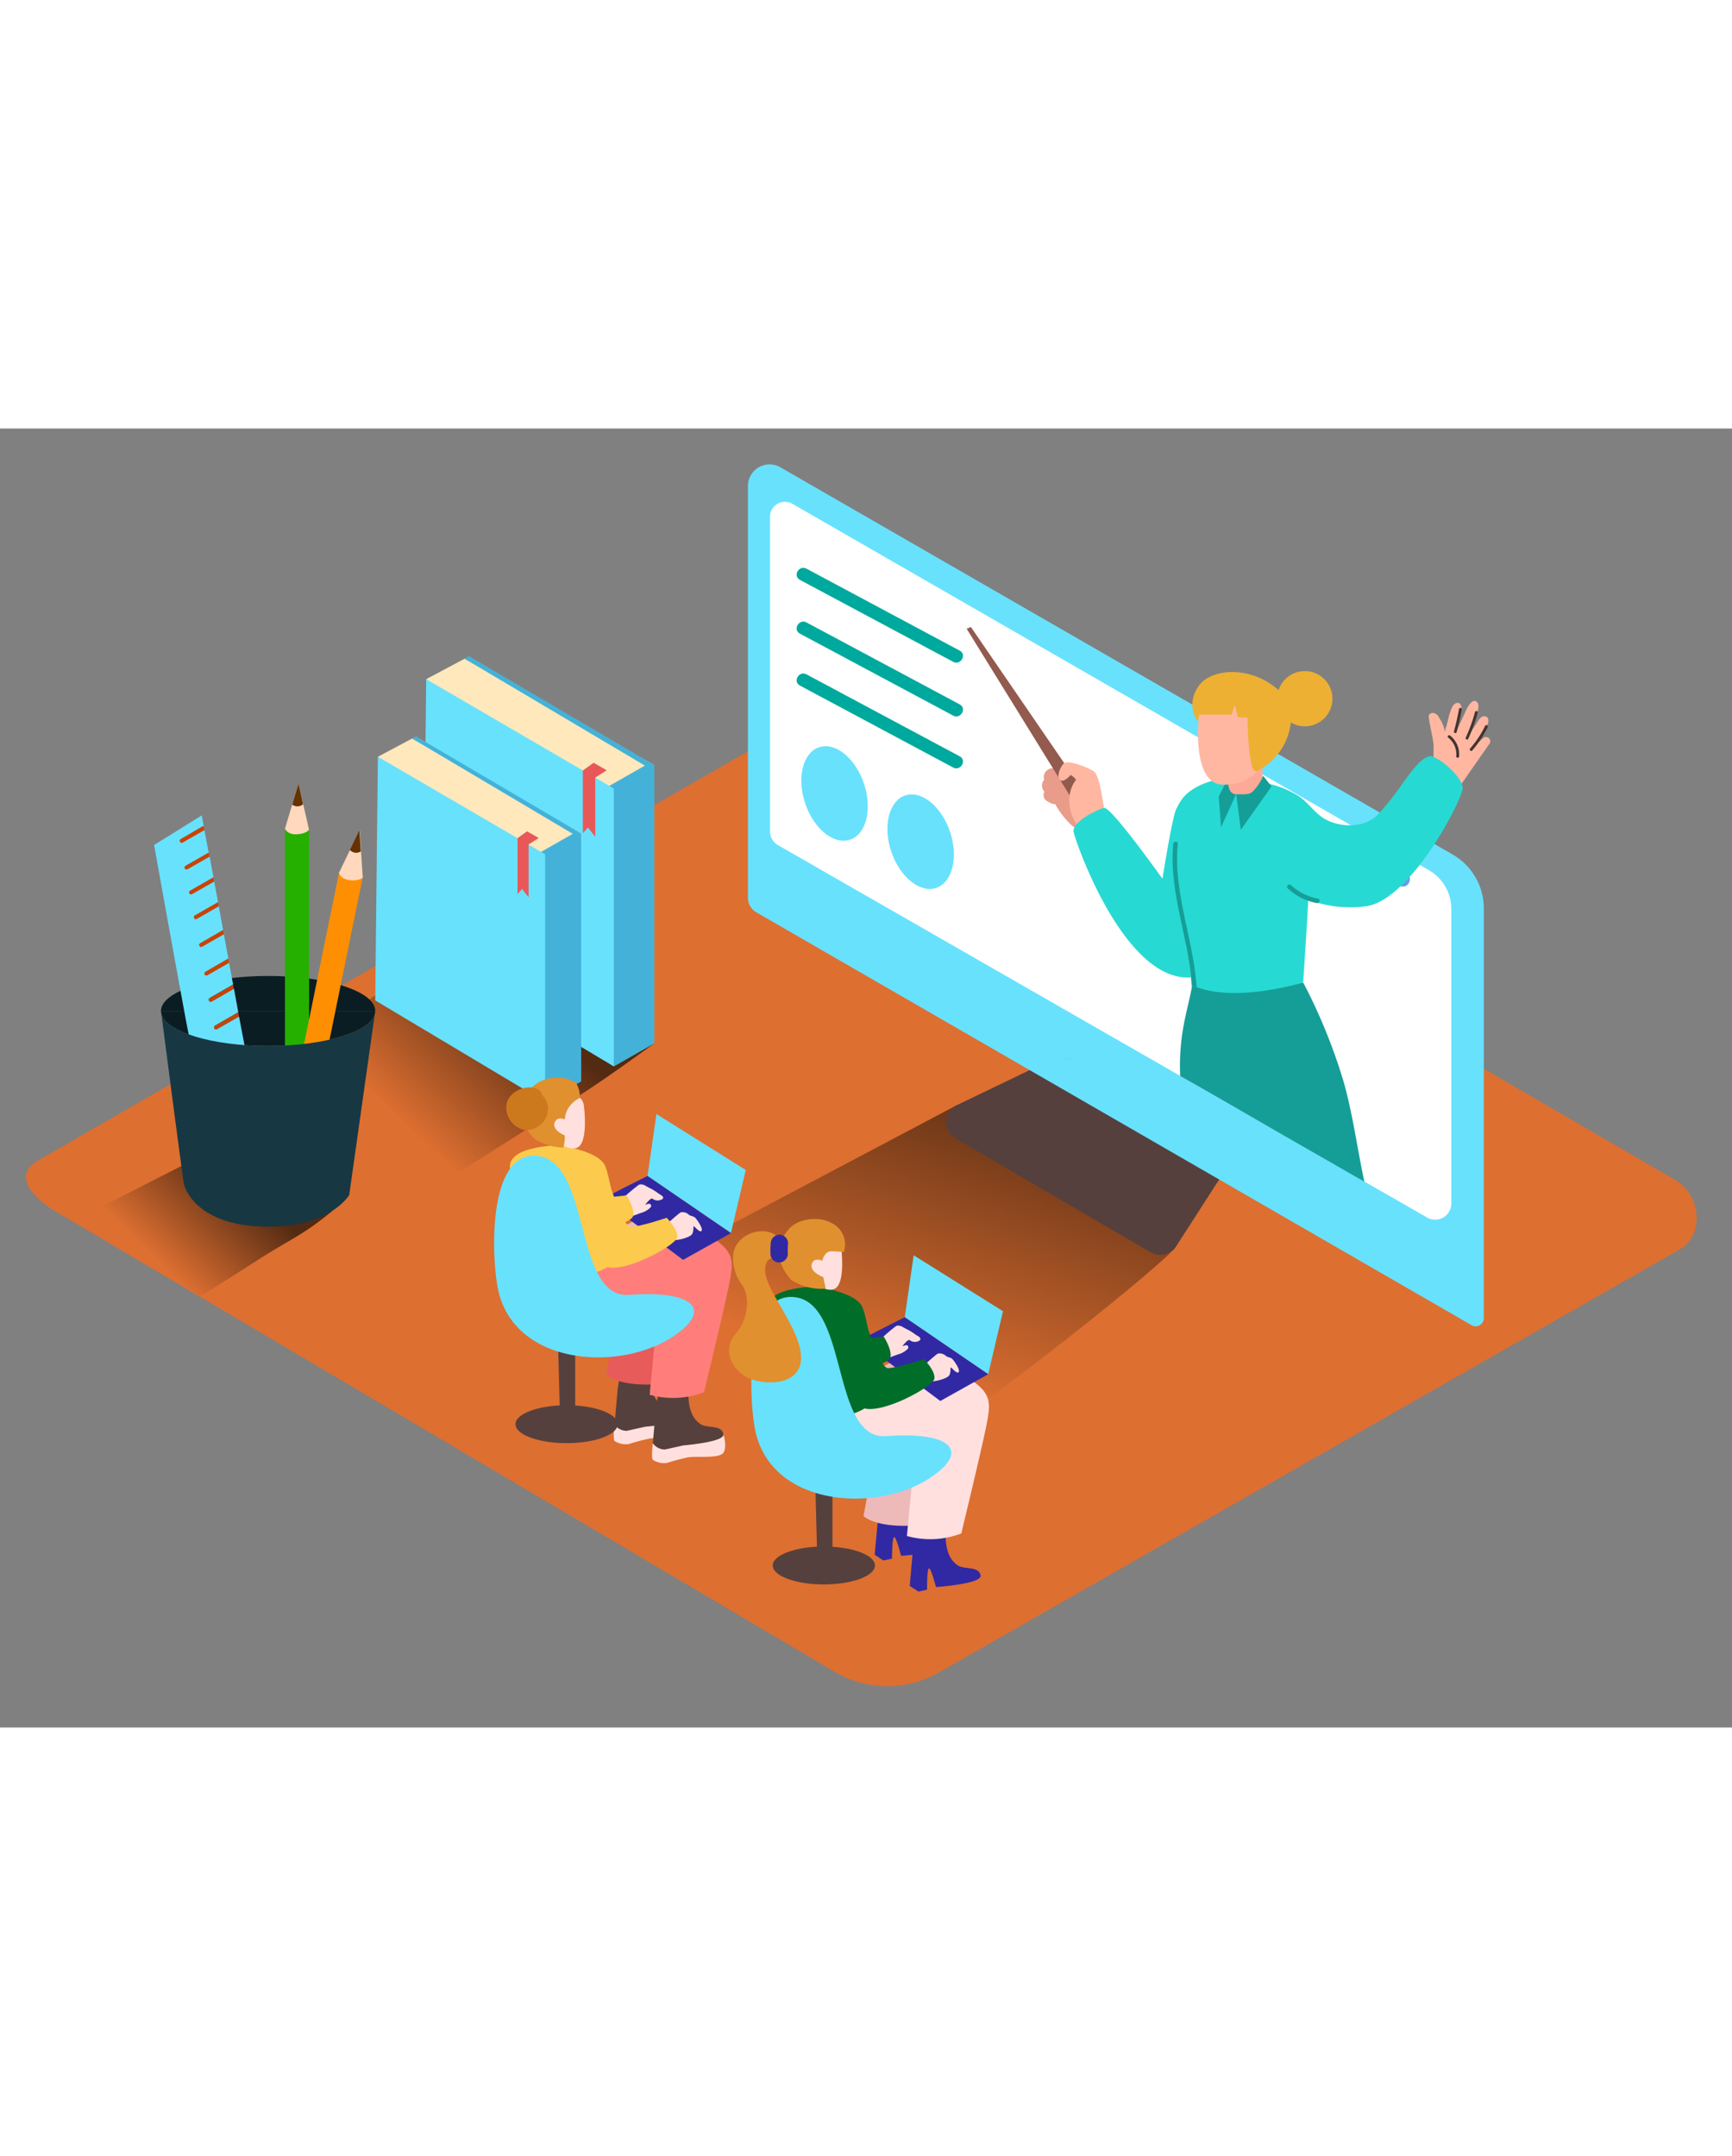 <svg id="Layer_2" data-name="Layer 2" xmlns="http://www.w3.org/2000/svg" xmlns:xlink="http://www.w3.org/1999/xlink" viewBox="0 0 400 300" data-imageid="consulting-3" imageName="Online lesson" class="illustrations_image" style="width: 241px;"><rect x="0" y="0" width="400" height="300" fill="#808080" stroke="none"/><defs><linearGradient id="linear-gradient" x1="92.37" y1="159.78" x2="119.91" y2="130.94" gradientUnits="userSpaceOnUse"><stop offset="0" stop-color="#dd6f31"/><stop offset="1" stop-color="#532a12"/></linearGradient><linearGradient id="linear-gradient-2" x1="201.12" y1="217.43" x2="225.84" y2="143.26" xlink:href="#linear-gradient"/><linearGradient id="linear-gradient-3" x1="36.66" y1="192.48" x2="55.37" y2="172.89" xlink:href="#linear-gradient"/></defs><title>PP</title><path d="M193.23,287.42,13.5,181.2C7.78,178,2.87,172.71,8.45,169.25l180.37-104c2.71-1.68,6.82-2.78,9.57-1.18L387,173.61c5.72,3.32,6.75,12.6,1,15.93L216.92,287.25A23.9,23.9,0,0,1,193.23,287.42Z" fill="#dd6f31"/><path d="M104.37,172.75c4.42-2.71,25.44-16.1,29.78-18.92C141.59,149,151.09,142,151.09,142L103.7,119.73,63.94,145.84c7.2,3.77,28.91,29.79,32.51,31.8C98.06,176.69,102.79,173.72,104.37,172.75Z" fill="url(#linear-gradient)"/><path d="M209.59,236.52c15-8.07,61.1-45.06,62-47.66L221,156.26l-73.43,38.81C163.24,203.28,187.92,223.11,209.59,236.52Z" fill="url(#linear-gradient-2)"/><path d="M240,147.11l-19,9.15a4.38,4.38,0,0,0-.31,7.72l45.06,26.28a4.38,4.38,0,0,0,5.89-1.41l10.95-17" fill="#56403d"/><path d="M335.49,98.39,180.3,9a5,5,0,0,0-7.57,4.37v95a3.89,3.89,0,0,0,1.95,3.37l165.18,95.35a1.88,1.88,0,0,0,2.82-1.63V110.82A14.35,14.35,0,0,0,335.49,98.39Z" fill="#68e1fd" class="target-color"/><path d="M183,17.39,330,102a10.31,10.31,0,0,1,5.17,8.93V179a3.72,3.72,0,0,1-5.57,3.23l-149.91-86A3.67,3.67,0,0,1,177.83,93V20.39A3.45,3.45,0,0,1,183,17.39Z" fill="#fff"/><ellipse cx="246.42" cy="145.54" rx="1.6" ry="0.01" transform="translate(-23.08 49.24) rotate(-10.9)" fill="#ab643c"/><ellipse cx="324.01" cy="104.06" rx="1.6" ry="1.74" fill="#659fe4"/><ellipse cx="318.91" cy="101.52" rx="1.6" ry="1.74" fill="#c5e9ff"/><path d="M184.72,34.95l35.42,18.94c1.7.91,3.22-1.68,1.51-2.59L186.24,32.36c-1.7-.91-3.22,1.68-1.51,2.59Z" fill="#00a99d"/><path d="M46.15,200.47q6.63-4.07,13.16-8.3c7.43-4.83,10.59-5.76,17.5-11.53l-29.65-13L16.76,183.12c7.2,3.77,25.8,15.35,29.39,17.35C47.76,199.53,44.56,201.45,46.15,200.47Z" fill="url(#linear-gradient-3)"/><path d="M61.92,126.43c-13.66,0-24.74,3.62-24.74,8.09H86.66C86.66,130,75.59,126.43,61.92,126.43Z" fill="#0a1d23"/><path d="M37.26,135.14l-.08-.63A2.74,2.74,0,0,0,37.26,135.14Z" fill="#06489e"/><path d="M86.66,134.52l-.1.71A2.76,2.76,0,0,0,86.66,134.52Z" fill="#06489e"/><path d="M61.92,142.6c12.93,0,23.54-3.24,24.64-7.38l.1-.71H37.18l.08.63C38.24,139.31,48.9,142.6,61.92,142.6Z" fill="#0a1d23"/><rect x="65.81" y="92.76" width="5.57" height="57.42" fill="#25b000"/><ellipse cx="68.6" cy="92.76" rx="2.78" ry="1.18" fill="#25b000"/><rect x="72.49" y="102.58" width="5.57" height="57.42" transform="translate(27.79 -12.4) rotate(11.54)" fill="#ff8f02"/><ellipse cx="81.02" cy="103.16" rx="1.18" ry="2.78" transform="translate(-36.26 161.9) rotate(-78.46)" fill="#ff8f02"/><path d="M55.2,135.78l-5.08,2.91a.45.45,0,0,1-.45-.78l5.2-3a.46.46,0,0,1,.16-.06l-1-5.5L48.9,132.3a.45.45,0,0,1-.45-.78l5.2-3a.45.45,0,0,1,.19-.06l-.94-5.09-5,2.87a.45.45,0,0,1-.45-.78l5.2-3,.1,0-1.05-5.67-5,2.86a.45.45,0,0,1-.45-.78l5.2-3,.08,0-1-5.54-5.08,2.91a.45.45,0,0,1-.45-.78l5.2-3a.46.46,0,0,1,.16-.06l-.89-4.81-5.09,2.91a.45.45,0,0,1-.45-.78l5.2-3a.46.46,0,0,1,.17-.06l-.89-4.8-5.08,2.9a.45.45,0,0,1-.45-.78l5.2-3A.46.46,0,0,1,48.2,98l-1-5.28-5,2.87a.45.45,0,0,1-.45-.78l5.2-3,.1,0-.46-2.46-11,6.84s7.84,43.65,8,43.74c4.58,2.39,12.91,2.67,12.91,2.67Z" fill="#68e1fd" class="target-color"/><path d="M41.74,94.83a.45.45,0,0,0,.45.78l5-2.87L47,91.81l-.1,0Z" fill="#ca4300"/><path d="M42.84,101a.45.45,0,0,0,.45.78l5.08-2.9L48.2,98a.46.46,0,0,0-.15.05Z" fill="#ca4300"/><path d="M43.89,106.76a.45.45,0,0,0,.45.78l5.09-2.91-.17-.9a.46.46,0,0,0-.17.06Z" fill="#ca4300"/><path d="M45,112.46a.45.45,0,0,0,.45.78l5.08-2.91-.17-.9a.46.46,0,0,0-.16.06Z" fill="#ca4300"/><path d="M46.23,118.88a.45.45,0,0,0,.45.78l5-2.86-.17-.93-.08,0Z" fill="#ca4300"/><path d="M47.43,125.49a.45.45,0,0,0,.45.78l5-2.87-.17-.92-.1,0Z" fill="#ca4300"/><path d="M53.65,128.55l-5.2,3a.45.45,0,0,0,.45.78L54,129.38l-.17-.89A.45.45,0,0,0,53.65,128.55Z" fill="#ca4300"/><path d="M49.67,137.9a.45.45,0,0,0,.45.78l5.08-2.91-.17-.9a.46.46,0,0,0-.16.06Z" fill="#ca4300"/><path d="M78.29,102.6s.28,1.46,2.49,1.71,3-.6,3-.6l-.72-11Z" fill="#ffd8bd"/><path d="M83,92.76l-2.2,4.57a2,2,0,0,0,2.52.35Z" fill="#653200"/><path d="M65.81,92.42s.51,1.4,2.73,1.3,2.83-1.06,2.83-1.06L68.94,82Z" fill="#ffd8bd"/><path d="M68.94,82l-1.45,4.86A2,2,0,0,0,70,86.77Z" fill="#653200"/><path d="M61.92,142.6c-13,0-23.68-3.29-24.66-7.46.65,5,5.09,39.32,5.26,39.52,0,0,2.27,9.68,19.4,9.67,14.57,0,18.73-7.32,18.73-7.32l5.91-41.79C85.46,139.36,74.85,142.6,61.92,142.6Z" fill="#173743"/><polyline points="107.3 53.16 98.43 57.89 122.64 80.69 143.99 87.39 151.09 77.75" fill="#ffe8bc"/><polyline points="140.72 82.54 148.95 77.85 107.3 53.16 108.28 52.59 151.09 77.75 151.09 142 141.75 147.32 138.19 143.6" fill="#68e1fd" class="target-color"/><polyline points="140.72 82.54 148.95 77.85 107.3 53.16 108.28 52.59 151.09 77.75 151.09 142 141.75 147.32 138.19 143.6" fill="#1371a5" opacity="0.42"/><polygon points="98.43 57.89 141.75 83.14 141.75 147.32 97.75 121.02 98.43 57.89" fill="#68e1fd" class="target-color"/><polygon points="140.12 78.93 137.47 80.61 137.47 94.29 135.79 92.14 134.61 93.47 134.61 78.98 137.09 77.2 140.12 78.93" fill="#e85858"/><polyline points="95.18 71.59 87.27 75.81 108.85 96.13 127.87 102.11 134.21 93.52" fill="#ffe8bc"/><polyline points="124.96 97.78 132.3 93.61 95.18 71.59 96.05 71.09 134.21 93.52 134.21 150.78 125.88 155.52 122.71 152.21" fill="#68e1fd" class="target-color"/><polyline points="124.96 97.78 132.3 93.61 95.18 71.59 96.05 71.09 134.21 93.52 134.21 150.78 125.88 155.52 122.71 152.21" fill="#1371a5" opacity="0.42"/><polygon points="87.27 75.81 125.88 98.32 125.88 155.52 86.66 132.08 87.27 75.81" fill="#68e1fd" class="target-color"/><polygon points="124.42 94.57 122.07 96.06 122.07 108.25 120.57 106.34 119.52 107.52 119.52 94.61 121.72 93.03 124.42 94.57" fill="#e85858"/><path d="M141.93,230s-.47,3.66.07,3.88a4.88,4.88,0,0,0,3.26.65,44.92,44.92,0,0,1,4.91-1.29c2-.29,7.18.32,8.07-1.06s0-4.25,0-4.25" fill="#ffe0de"/><path d="M158.23,227.95c-.4-2.23-3.7-1.3-5.25-2.31-2.85-1.84-3-5.89-2.74-8.92l-6.34-2.2-1.25,7.28-.72,8.24a3.42,3.42,0,0,0,2.83,1.44l4.23-.94C151.68,230.29,158.51,229.51,158.23,227.95Z" fill="#56403d"/><path d="M150.77,234.35s-.47,3.66.07,3.88a4.88,4.88,0,0,0,3.26.65,44.92,44.92,0,0,1,4.91-1.29c2-.29,7.18.32,8.07-1.06s0-4.25,0-4.25" fill="#ffe0de"/><path d="M167.07,232.26c-.4-2.23-3.7-1.3-5.25-2.31-2.85-1.84-3-5.89-2.74-8.92l-6.34-2.2-1.25,7.28-.72,8.24a3.42,3.42,0,0,0,2.83,1.44l4.23-.94C160.52,234.6,167.35,233.83,167.07,232.26Z" fill="#56403d"/><path d="M141.61,210,140,218.55s2.46,2.53,10.75,2.23,0-15.14,0-15.14" fill="#e85b5b"/><ellipse cx="130.85" cy="229.95" rx="11.8" ry="4.38" fill="#56403d"/><polyline points="128.86 210.34 129.32 227.99 132.84 227.99 132.84 210.34" fill="#56403d"/><path d="M153.54,184.87q-5.3,1.16-10.69,1.79a.6.6,0,0,0-.41.22q-.62-1.86-1.06-3.79c-.16-.73-1.28-.42-1.12.31a40.46,40.46,0,0,0,2.93,8.45c.32.68,1.32.09,1-.59-.53-1.13-1-2.27-1.43-3.44h.08q5.54-.65,11-1.84C154.58,185.83,154.27,184.71,153.54,184.87Z" fill="#008074"/><path d="M144,193.06a15.6,15.6,0,0,1-3.58,4.11c-.58.47.25,1.29.82.82a16.5,16.5,0,0,0,3.76-4.34A.58.58,0,0,0,144,193.06Z" fill="#008074"/><path d="M136.76,189.28s9.25-7.42,15.39-8.3,9.35,5.79,8.91,10.25-15.14,6.9-15.14,6.9" fill="#edbab9"/><path d="M141.69,191.75c1.2-1.11,16.9-8.44,22.43-5.09s5.18,5.82,4.48,9.9-6,26-6,26a20,20,0,0,1-12.56.59l1.55-16.31-20.92-11.42" fill="#ff7e7b"/><path d="M130.25,165.51c.83.61,8,1.47,9.5,4.78s3.78,20.34,3.78,20.34-4.3,6.41-11.75,4.13c-2.21-.68-13.67-21.63-14-23.8C117,165.3,130.25,165.51,130.25,165.51Z" fill="#fcca4c"/><path d="M116.11,202.32a18.76,18.76,0,0,1-.89-2.65c-1.76-6.89-2.91-32.76,8.72-31.7,12.76,1.15,8.45,33.1,21.38,32.12s18.23,2.38,12.94,7.39C147.69,217.49,122.59,217.72,116.11,202.32Z" fill="#68e1fd" class="target-color"/><path d="M134.83,156.28c.08.52,1,7.93-1.19,9.6s-7.12-2.27-7.24-4.23-1.79-6,.31-7.06S134.24,152.62,134.83,156.28Z" fill="#ffe0de"/><path d="M133,151.08l-.25-.16c-2.81-1.65-7.44-1.24-9.77,1.13a11.62,11.62,0,0,0-1.62,2.24,16.83,16.83,0,0,1-1.13,1.73,11.26,11.26,0,0,0,3.15,8,13.24,13.24,0,0,0,6.71,2.05c.92-2.75-.41-5.88.9-8.64a6.3,6.3,0,0,1,2.92-2.82A6.24,6.24,0,0,0,133,151.08Z" fill="#e0902f"/><path d="M132.13,161.4a3.09,3.09,0,0,0-1.72-1.83c-.73-.3-1.73-.39-2.17.41-1,1.77,1.42,3,2.7,3.5.6.23.86-.74.27-1l-.21-.08h.07a.45.45,0,0,0,.48-.46C131.88,162.06,132.28,161.82,132.13,161.4Z" fill="#ffe0de"/><polygon points="151.6 158.32 172.23 171.24 168.81 185.79 149.54 172.63 151.6 158.32" fill="#68e1fd" class="target-color"/><path d="M149.54,172.62S139,177.87,139.13,178,157.75,192,157.75,192l11.06-6.18Z" fill="#3129a3"/><path d="M154,183.73s2.8-2.51,3.22-2.71a2.12,2.12,0,0,1,1.82.51c.45.42,1.08.27,1.58.81s1.77,2.44,1.41,2.94-1.37-.71-1.71-1,0,1-.48,1.77-3.39,1.5-4.17,1.35" fill="#ffe0de"/><path d="M140.22,172.62s3.43,11.71,5.44,11.75,8.32-2.09,8.32-2.09,2.72,2.78,2.41,4.54-11.49,8-16.16,6.86-6.93-17.28-6.83-17.59S140.22,172.62,140.22,172.62Z" fill="#fcca4c"/><path d="M152.16,176.73a15.26,15.26,0,0,0-1.71-1.12c-.52-.24-1-.51-1.46-.77a1.77,1.77,0,0,0-1.39-.22A36.33,36.33,0,0,0,144.7,177c-.56.4-1.13.79-1.72,1.16a.5.5,0,0,0,.39.91c.29-.07.57-.16.85-.26a3.88,3.88,0,0,0,0,.53,2.55,2.55,0,0,0,.32,1.77.48.48,0,0,0,.14.17l-.37.14c-.6.22-.34,1.19.27,1l3.44-1.26a4.86,4.86,0,0,0,2.21-1.26.5.5,0,0,0-.49-.84c-.25.06-.49.14-.73.22.55-.75,1.39-1.65,1.68-1.4a2,2,0,0,0,2.3.08C153.53,177.42,152.57,177,152.16,176.73Z" fill="#ffe0de"/><path d="M144.68,177.1s-3.57.47-6.24.54c-1.09,1.48-2.08,3-3,4.6.2,1,.28,2,.5,3a2.13,2.13,0,0,1,0,.58c4.75-.78,9.81-2.74,10.22-3.79C146.8,180.35,144.68,177.1,144.68,177.1Z" fill="#fcca4c"/><path d="M125.23,154a2.24,2.24,0,0,0-1.7-1.68c-2.48-.66-5.75.85-6.49,3.41a5.29,5.29,0,0,0,4.07,6.27,5,5,0,0,0,5.44-4.92A4.33,4.33,0,0,0,125.23,154Z" fill="#cc781d"/><path d="M210.49,246.48c0,.42-.33,5.44.23,6s2,3.42,3.85,3.55,3.51-.24,3.85,1.71-10.32,2.61-10.32,2.61-1.12-4.46-1.6-4.33S206,261,206,261l-2,.42-2-1.32.8-8.56,1.29-7.27" fill="#3129a3"/><path d="M218.48,253.66c-.26,3-.11,7.08,2.74,8.92,1.56,1,4.85.08,5.25,2.31.35,1.95-10.31,2.67-10.31,2.67s-1.15-4.46-1.63-4.32-.43,4.93-.43,4.93l-2,.44-2-1.31.75-8.56,1.25-7.28" fill="#3129a3"/><path d="M201,242.61l-1.57,8.56s2.46,2.53,10.75,2.23,0-15.14,0-15.14" fill="#edbab9"/><ellipse cx="190.26" cy="262.58" rx="11.8" ry="4.38" fill="#56403d"/><polyline points="188.27 242.96 188.73 260.61 192.25 260.61 192.25 242.96" fill="#56403d"/><path d="M213,217.49q-5.3,1.16-10.69,1.79a.6.6,0,0,0-.41.22q-.62-1.86-1.06-3.79c-.16-.73-1.28-.42-1.12.31a40.46,40.46,0,0,0,2.93,8.45c.32.68,1.32.09,1-.59-.53-1.13-1-2.27-1.43-3.44h.08q5.54-.65,11-1.84C214,218.45,213.69,217.33,213,217.49Z" fill="#008074"/><path d="M203.41,225.68a15.6,15.6,0,0,1-3.58,4.11c-.58.47.25,1.29.82.82a16.5,16.5,0,0,0,3.76-4.34A.58.58,0,0,0,203.41,225.68Z" fill="#008074"/><path d="M196.17,221.9s9.25-7.42,15.39-8.3,9.35,5.79,8.91,10.25-15.14,6.9-15.14,6.9" fill="#edbab9"/><path d="M201.1,224.37c1.2-1.11,16.9-8.44,22.43-5.09s5.18,5.82,4.48,9.9-6,26-6,26a20,20,0,0,1-12.56.59L211,239.5,190,228.07" fill="#ffe0de"/><path d="M189.66,198.14c.83.61,8,1.47,9.5,4.78s3.78,20.34,3.78,20.34-4.3,6.41-11.75,4.13c-2.21-.68-13.67-21.63-14-23.8C176.4,197.92,189.66,198.14,189.66,198.14Z" fill="#006d29"/><path d="M175.52,234.94a18.76,18.76,0,0,1-.89-2.65c-1.76-6.89-2.91-32.76,8.72-31.7,12.76,1.15,8.45,33.1,21.38,32.12s18.23,2.38,12.94,7.39C207.1,250.11,182,250.34,175.52,234.94Z" fill="#68e1fd" class="target-color"/><path d="M194.24,188.9c.08.52,1,7.93-1.19,9.6s-7.12-2.27-7.24-4.23-1.79-6,.31-7.06S193.65,185.24,194.24,188.9Z" fill="#ffe0de"/><path d="M192.15,183.55c-2.81-1.65-7.44-1.24-9.77,1.13a11.62,11.62,0,0,0-1.62,2.24,16.83,16.83,0,0,1-1.13,1.73,11.26,11.26,0,0,0,3.15,8,12.79,12.79,0,0,0,7.93,2c-.24-1-.45-2-.61-3-.26-1.63-.65-3.62.56-5a1.7,1.7,0,0,1,1.73-.58l.08-.05,2.4.15A5.44,5.44,0,0,0,192.15,183.55Z" fill="#e0902f"/><path d="M180.71,188c-2.67-4.8-10.76-2.44-11.36,2.64a10,10,0,0,0,1.83,6.85c1.92,2.4,2,7.75-1.32,11.65s-.61,8.59,3.24,10.25S185.29,221,185,214.26s-8.42-15.35-8.3-20,4.8-2,4.8-2" fill="#e0902f"/><path d="M182,188.19a2,2,0,0,0-2-2,2.05,2.05,0,0,0-2,2,18.75,18.75,0,0,0-.06,2.41,2,2,0,0,0,4,0A18.75,18.75,0,0,1,182,188.19Z" fill="#3129a3"/><path d="M191.54,194a3.09,3.09,0,0,0-1.72-1.83c-.73-.3-1.73-.39-2.17.41-1,1.77,1.42,3,2.7,3.5.6.23.86-.74.27-1l-.21-.08h.07a.45.45,0,0,0,.48-.46C191.29,194.68,191.69,194.44,191.54,194Z" fill="#ffe0de"/><polygon points="211.01 190.94 231.64 203.86 228.22 218.41 208.95 205.25 211.01 190.94" fill="#68e1fd" class="target-color"/><path d="M208.95,205.25s-10.53,5.25-10.41,5.39,18.62,13.95,18.62,13.95l11.06-6.18Z" fill="#3129a3"/><path d="M213.38,216.35s2.8-2.51,3.22-2.71a2.12,2.12,0,0,1,1.82.51c.45.42,1.08.27,1.58.81s1.77,2.44,1.41,2.94-1.37-.71-1.71-1,0,1-.48,1.77-3.39,1.5-4.17,1.35" fill="#ffe0de"/><path d="M199.63,205.25S203.06,217,205.06,217s8.32-2.09,8.32-2.09,2.72,2.78,2.41,4.54-11.49,8-16.16,6.86-6.93-17.28-6.83-17.59S199.63,205.25,199.63,205.25Z" fill="#006d29"/><path d="M211.57,209.35a15.26,15.26,0,0,0-1.71-1.12c-.52-.24-1-.51-1.46-.77a1.77,1.77,0,0,0-1.39-.22,36.33,36.33,0,0,0-2.91,2.42c-.56.4-1.13.79-1.72,1.16a.5.5,0,0,0,.39.91c.29-.07.57-.16.85-.26a3.88,3.88,0,0,0,0,.53,2.55,2.55,0,0,0,.32,1.77.48.48,0,0,0,.14.17l-.37.14c-.6.22-.34,1.19.27,1l3.44-1.26a4.86,4.86,0,0,0,2.21-1.26.5.5,0,0,0-.49-.84c-.25.06-.49.14-.73.22.55-.75,1.39-1.65,1.68-1.4a2,2,0,0,0,2.3.08C212.94,210,212,209.6,211.57,209.35Z" fill="#ffe0de"/><path d="M204.09,209.72s-3.57.47-6.24.54c-1.09,1.48-2.08,3-3,4.6.2,1,.28,2,.5,3a2.13,2.13,0,0,1,0,.58c4.75-.78,9.81-2.74,10.22-3.79C206.21,213,204.09,209.72,204.09,209.72Z" fill="#006d29"/><path d="M250.2,79.78l-5.39-1.05-.08.21a3.84,3.84,0,0,0-1-.41,2.11,2.11,0,0,0-2.56,1.33,1.78,1.78,0,0,0,0,1.26,1.85,1.85,0,0,0-.52,1.34,2.06,2.06,0,0,0,.56,1.42,1.6,1.6,0,0,0,.26,1.91,4.51,4.51,0,0,0,2.27,1c1.42,2.78,4.86,6.45,5.91,5.87,1.37-.76,3.36-4.35,3.36-4.35Z" fill="#e89c89"/><polyline points="248.8 81.69 224.22 45.83 223.25 46.25 249.7 89.04" fill="#935a4e"/><path d="M254.94,87.59S254,80,252.58,79.14s-6.07-2.78-6.94-1.77-1.67,3-.83,3.79S247.27,80,247.27,80l1.41,1s-1.84,1.59-1.73,5.38a9.76,9.76,0,0,0,2.75,6.29Z" fill="#ffb7a2"/><path d="M274.19,123.12l-2.37-35.53c-1,.87-4.3,21-5.94,34.7C268.66,122.44,271.42,122.77,274.19,123.12Z" fill="#27d9d3"/><path d="M328.4,87.18l.6-1.08a1,1,0,0,1-.41-1.24c.51-1.17,1.05-2.32,1.59-3.48a.94.94,0,0,1,0-.43,26,26,0,0,0,.88-8c-.23-2.16-.88-4.23-1.09-6.39-.08-.77.81-1,1.38-.79a2.23,2.23,0,0,1,1.09,1.15,7.47,7.47,0,0,1,1.25,3.26,5,5,0,0,1,.37-1.46q.22-.88.43-1.76a12.87,12.87,0,0,1,.92-2.7c.41-.81,1.33-1.18,1.79-.65.7.8,0,2.25-.11,3.18s-.28,1.75-.52,2.69c.36-.87,1.1-2.39,1.58-3.44.37-.81,1.42-3.45,2.58-3.09s.61,2.16.29,3l-.91,2.45c-.27.73-.57,1.68-.88,2.35,0,0,1.22-1.78,1.83-2.73.49-.75,1-1.84,2.11-1.51.71.22.66,1.27.33,1.9-.88,1.67-1.86,3.27-2.88,4.84.66-.61,1.29-1.24,2-1.83a1,1,0,0,1,1.56.8.79.79,0,0,1-.14.49l-8.44,12.13a17.75,17.75,0,0,1-3.43,5.22c-.81.85-2.11-.44-1.29-1.29l.11-.13a.91.91,0,0,1-.08-.14,1,1,0,0,1-.65-.49l-.06,0a.92.92,0,0,1-.29.13A.91.91,0,0,1,328.4,87.18Z" fill="#ffb7a2"/><path d="M334.9,70.92a5.53,5.53,0,0,1,2.07,4.8c0,.41-.68.42-.65,0a4.94,4.94,0,0,0-1.88-4.35C334.11,71.12,334.57,70.67,334.9,70.92Z" fill="#42342d"/><path d="M335.79,69.93q.7-2.55,1.17-5.16c.07-.41.7-.24.62.17q-.47,2.6-1.17,5.16A.32.32,0,0,1,335.79,69.93Z" fill="#42342d"/><path d="M338.52,71.36a37.08,37.08,0,0,0,2.13-5.87.32.32,0,0,1,.62.17,38.1,38.1,0,0,1-2.19,6C338.9,72.07,338.35,71.74,338.52,71.36Z" fill="#42342d"/><path d="M339.53,73.9A24.35,24.35,0,0,0,343,68.66c.18-.37.74,0,.56.33A25,25,0,0,1,340,74.36C339.71,74.68,339.25,74.22,339.53,73.9Z" fill="#42342d"/><path d="M310.32,150.91A129.2,129.2,0,0,0,301,128l-25.52-.24c-.56,3.48-1.56,6.88-2.18,10.41a51.36,51.36,0,0,0-.74,11.37c7.21,4.06,16.68,9.57,23.53,13.51l19,10.9C313.48,166.39,312.43,158.38,310.32,150.91Z" fill="#159e97"/><path d="M302.32,105.15q-.56-8.4-1.57-16.78c-3.19-3.95-7.57-7-12.38-7.64s-11.82.62-15.1,4.49c-3.1,3.69-2.58,9-2.39,13.43.11,2.7.25,5.4.4,8.1,1.41,7.25,3.45,14.36,3.88,21.76,7.09,3.32,17.79,1.62,25.8-.54C301.43,120.36,302,112.76,302.32,105.15Z" fill="#27d9d3"/><path d="M289,81.47a22.78,22.78,0,0,1,10.81,3.36c2.48,1.62,3.9,4.24,6.58,5.58,3.6,1.81,8.88,1.79,11.84-1.26a65.83,65.83,0,0,0,4.5-5.49c1.11-1.42,5.67-8.82,8.07-7.91,2.81,1.06,6.86,5,7,7.25s-11.72,25.68-22.23,27.33a28,28,0,0,1-18.78-4.16" fill="#27d9d3"/><path d="M291.58,77.36v6.71a13.67,13.67,0,0,1-8.1,0V78" fill="#fcaa97"/><path d="M271.33,108s-14.61-20.89-16.39-20.39-7.42,3.29-7,5.55,11.94,35.48,27.65,33.55" fill="#27d9d3"/><path d="M291.73,80.2a11.25,11.25,0,0,1-2.23,3.44c-1,1.13-2.44.76-4,.85l1.06,8.19,7.09-10Z" fill="#159e97"/><path d="M285.46,84.49,282,92.09,281.46,85l2.31-4.6S283,84.28,285.46,84.49Z" fill="#159e97"/><path d="M277.56,62c-.47.12-3.44,20.1,4.85,20.26s9.89-6.36,10.14-8-2.39-6.74-3.2-8.64S279.59,61.45,277.56,62Z" fill="#ffb7a2"/><path d="M276.53,59.93c2.5-4.51,12.18-5.54,18.91.64a9.89,9.89,0,0,1,2.72,6.78,14.21,14.21,0,0,1-8,11.81s0,0,0-.08,0-.25.07-.37,0-.18.05-.27c.71-3.49.55-7.89-1.1-11s-5-4-8.25-4.55a10.33,10.33,0,0,0-3.23-.32l-1.07,5.13A6.92,6.92,0,0,1,276.53,59.93Z" fill="#edb033"/><circle cx="301.32" cy="62.39" r="6.38" transform="translate(218.19 358.66) rotate(-86.02)" fill="#edb033"/><path d="M276.59,66.08h7.86l.73-2.36.68,2.93,2.24.14s.11,12.07,1.83,12.34,4.13-4.92,4.39-8-1.41-9.57-7.08-11.33C280.1,57.64,276.92,60.49,276.59,66.08Z" fill="#edb033"/><path d="M272,95.94c.06-.68-1-.67-1.05,0-1.08,11.71,4.05,22.75,4.42,34.36,0,.68,1.08.68,1.05,0C276,118.69,270.89,107.64,272,95.94Z" fill="#159e97"/><path d="M304.38,108.58a12.67,12.67,0,0,1-6.23-3.12c-.5-.46-1.25.29-.75.75a13.7,13.7,0,0,0,6.7,3.39C304.76,109.73,305,108.71,304.38,108.58Z" fill="#159e97"/><path d="M184.72,47.37l35.42,18.94c1.7.91,3.22-1.68,1.51-2.59L186.24,44.78c-1.7-.91-3.22,1.68-1.51,2.59Z" fill="#00a99d"/><path d="M184.72,59.36,220.14,78.3c1.7.91,3.22-1.68,1.51-2.59L186.24,56.77c-1.7-.91-3.22,1.68-1.51,2.59Z" fill="#00a99d"/><ellipse cx="192.74" cy="84.3" rx="7.16" ry="11.26" transform="translate(-16.81 65.72) rotate(-18.56)" fill="#68e1fd" class="target-color"/><ellipse cx="212.62" cy="95.44" rx="7.16" ry="11.26" transform="translate(-19.32 72.62) rotate(-18.56)" fill="#68e1fd" class="target-color"/></svg>